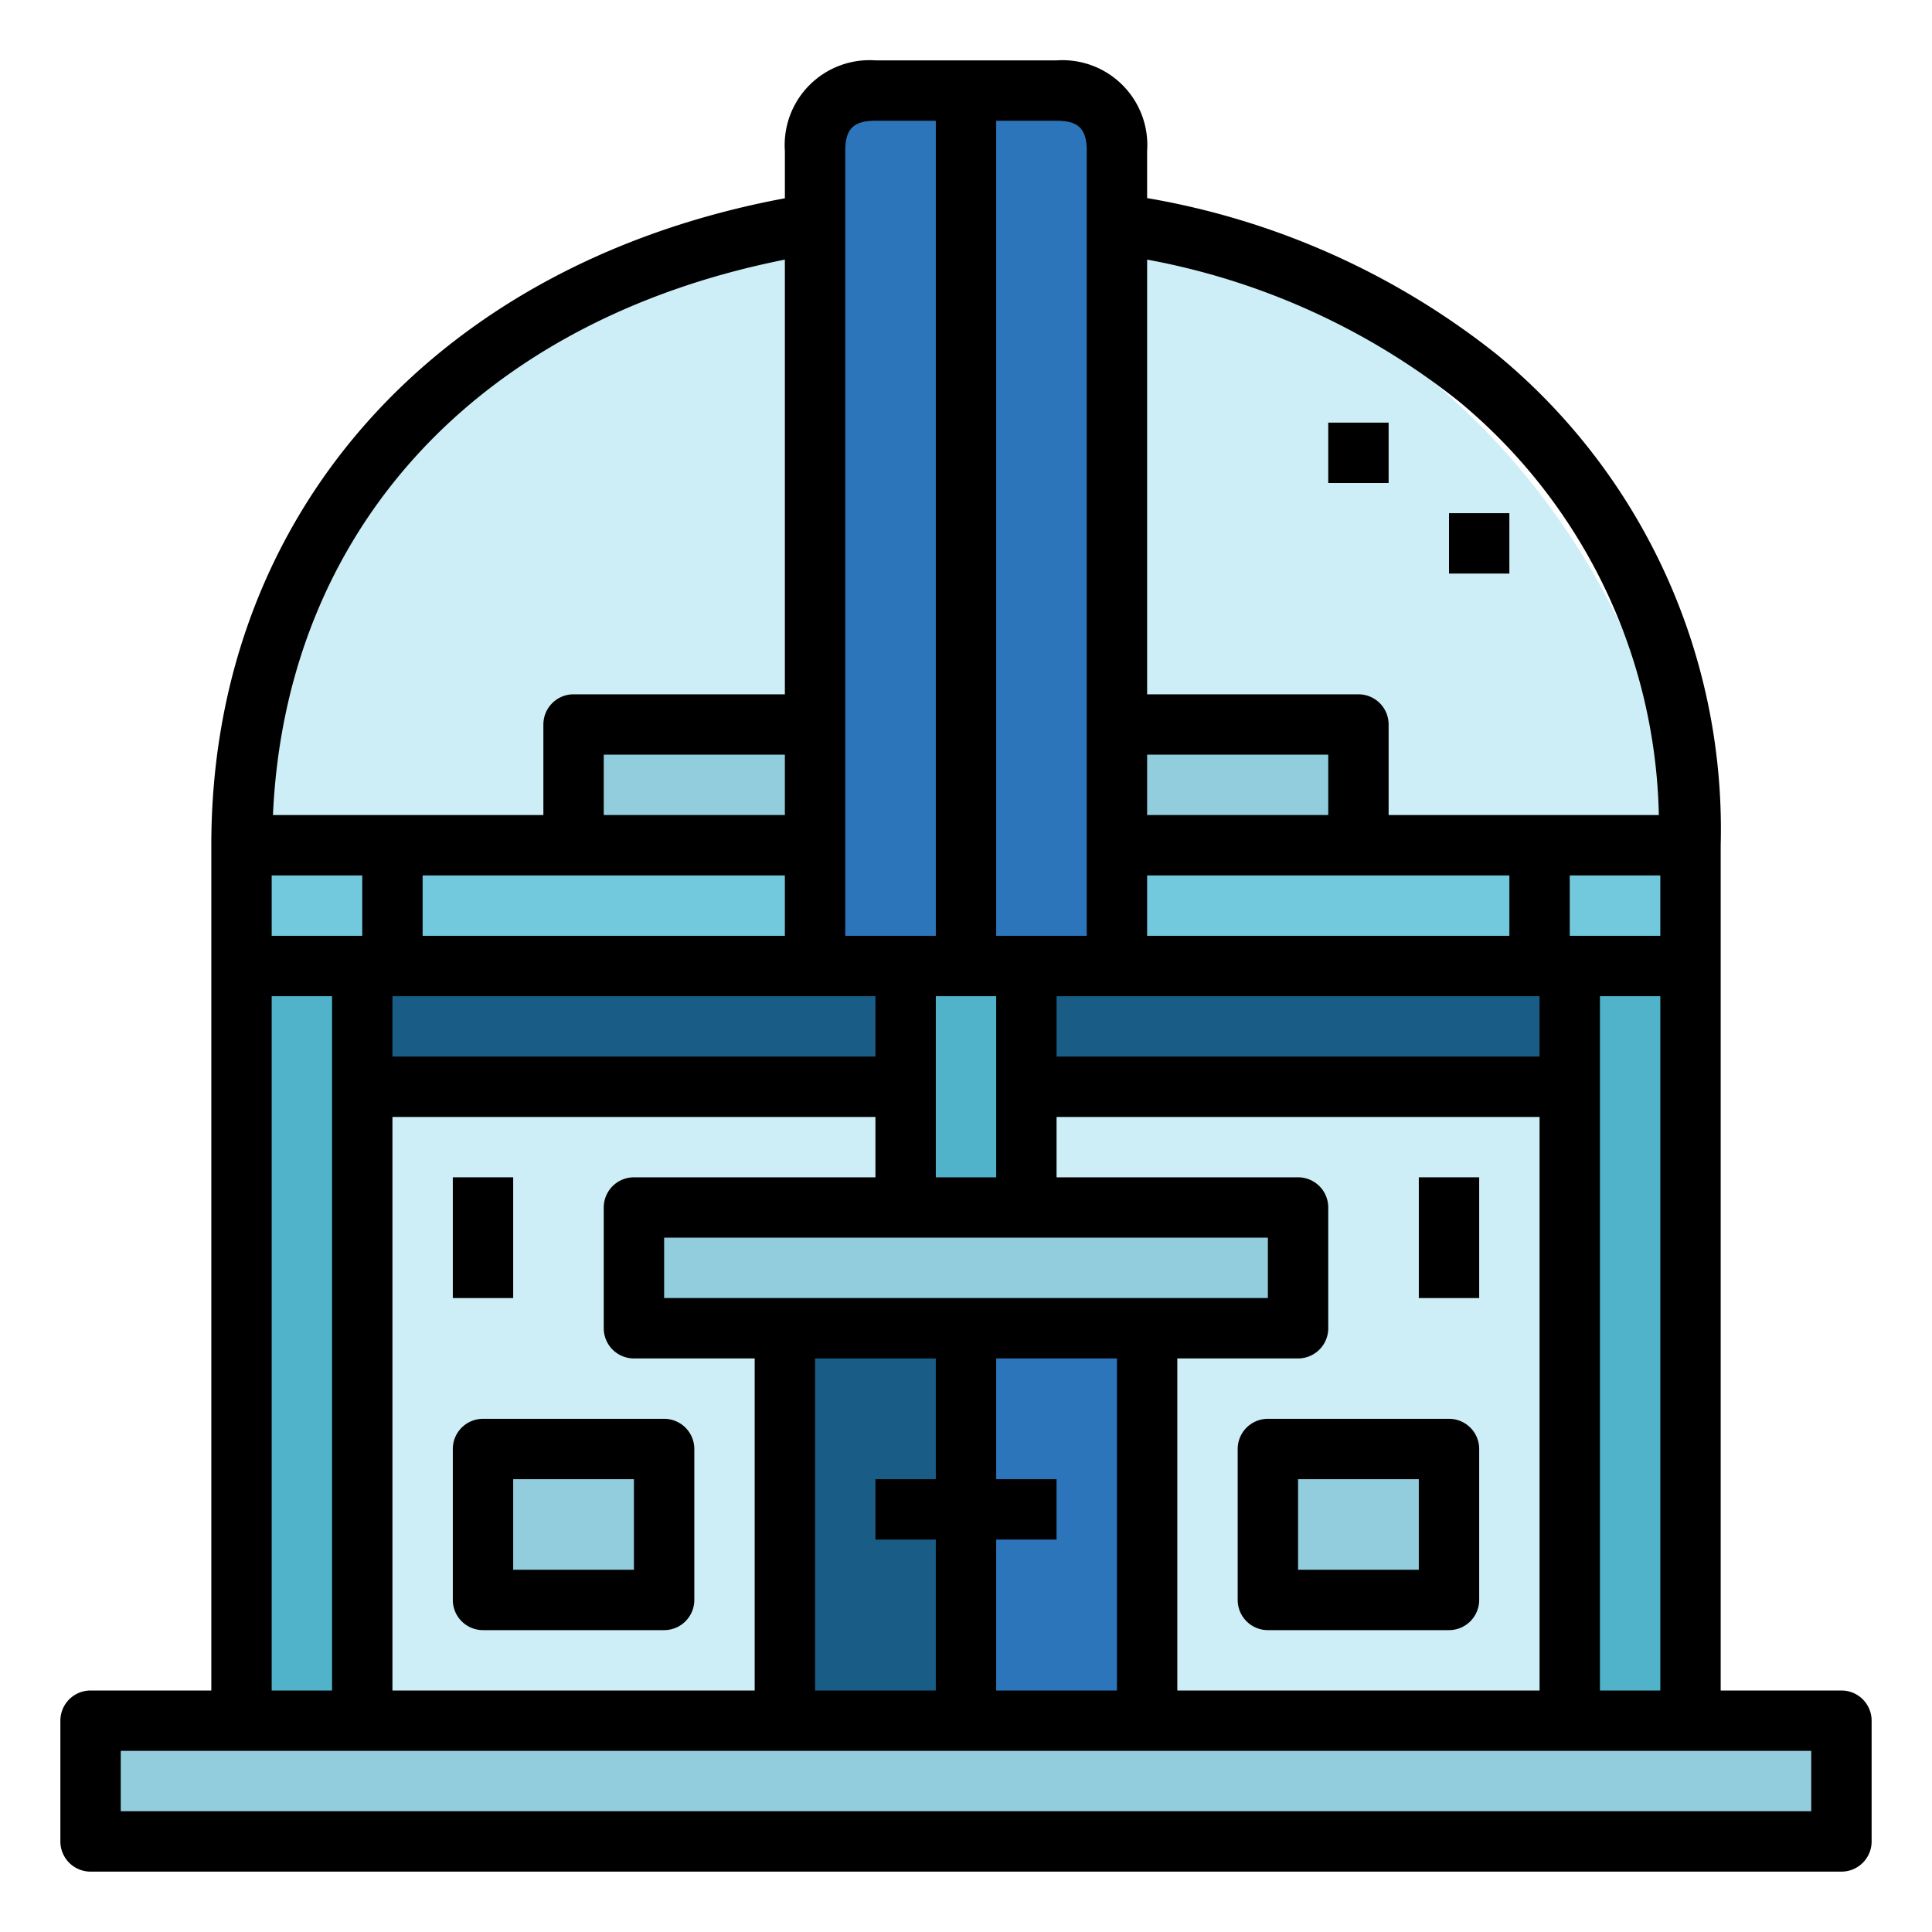 <svg height="512" viewBox="0 0 64 64" width="512" xmlns="http://www.w3.org/2000/svg"><g id="Filled_outline" data-name="Filled outline"><path d="m29 7h3a24 24 0 0 1 24 24v1a0 0 0 0 1 0 0h-48a0 0 0 0 1 0 0v-4a21 21 0 0 1 21-21z" fill="#cdeef6"/><path d="m8 28h48v4h-48z" fill="#72c9dd"/><path d="m8 32h48v25h-48z" fill="#cdeef6"/><path d="m3 57h58v4h-58z" fill="#92cdde"/><path d="m29 3h6a2 2 0 0 1 2 2v27a0 0 0 0 1 0 0h-10a0 0 0 0 1 0 0v-27a2 2 0 0 1 2-2z" fill="#2d75bb"/><path d="m26 44h12v13h-12z" fill="#195c85"/><g fill="#92cdde"><path d="m21 40h22v4h-22z"/><path d="m16 48h6v5h-6z"/><path d="m42 48h6v5h-6z"/></g><path d="m8 32h4v25h-4z" fill="#50b3c9"/><path d="m52 32h4v25h-4z" fill="#50b3c9"/><path d="m37 24h8v4h-8z" fill="#92cdde"/><path d="m19 24h8v4h-8z" fill="#92cdde"/><path d="m12 32h40v4h-40z" fill="#195c85"/><path d="m32 44h6v13h-6z" fill="#2d75bb"/><path d="m30 32h4v8h-4z" fill="#50b3c9"/><path d="m61 56h-4v-28a20.363 20.363 0 0 0 -7.394-16.241 25.5 25.5 0 0 0 -11.606-5.197v-1.562a2.812 2.812 0 0 0 -3-3h-6a2.812 2.812 0 0 0 -3 3v1.568c-11.567 2.157-19 10.478-19 21.432v28h-4a1 1 0 0 0 -1 1v4a1 1 0 0 0 1 1h58a1 1 0 0 0 1-1v-4a1 1 0 0 0 -1-1zm-9-25v-2h3v2zm3 2v23h-2v-23zm-17-24.4a23.376 23.376 0 0 1 10.332 4.7 18.265 18.265 0 0 1 6.619 13.7h-8.951v-3a1 1 0 0 0 -1-1h-7zm0 16.4h6v2h-6zm0 4h12v2h-12zm13 4v2h-16v-2zm-18 16v-4h4v11h-4v-5h2v-2zm-11-6v-2h20v2zm9 8v5h-4v-11h4v4h-2v2zm-10-6h4v11h-12v-19h16v2h-8a1 1 0 0 0 -1 1v4a1 1 0 0 0 1 1zm18 0h4a1 1 0 0 0 1-1v-4a1 1 0 0 0 -1-1h-8v-2h16v19h-12zm-6-41h2c.729 0 1 .271 1 1v26h-3zm0 35h-2v-6h2zm-5-34c0-.729.271-1 1-1h2v27h-3zm1 28v2h-16v-2zm-3-4v2h-12v-2zm-6-2v-2h6v2zm6-18.4v14.4h-7a1 1 0 0 0 -1 1v3h-8.958c.423-9.461 6.803-16.38 16.958-18.4zm-17 20.4h3v2h-3zm0 4h2v23h-2zm51 27h-56v-2h56z"/><path d="m15 48v5a1 1 0 0 0 1 1h6a1 1 0 0 0 1-1v-5a1 1 0 0 0 -1-1h-6a1 1 0 0 0 -1 1zm2 1h4v3h-4z"/><path d="m48 47h-6a1 1 0 0 0 -1 1v5a1 1 0 0 0 1 1h6a1 1 0 0 0 1-1v-5a1 1 0 0 0 -1-1zm-1 5h-4v-3h4z"/><path d="m15 39h2v4h-2z"/><path d="m47 39h2v4h-2z"/><path d="m48 17h2v2h-2z"/><path d="m44 14h2v2h-2z"/></g></svg>